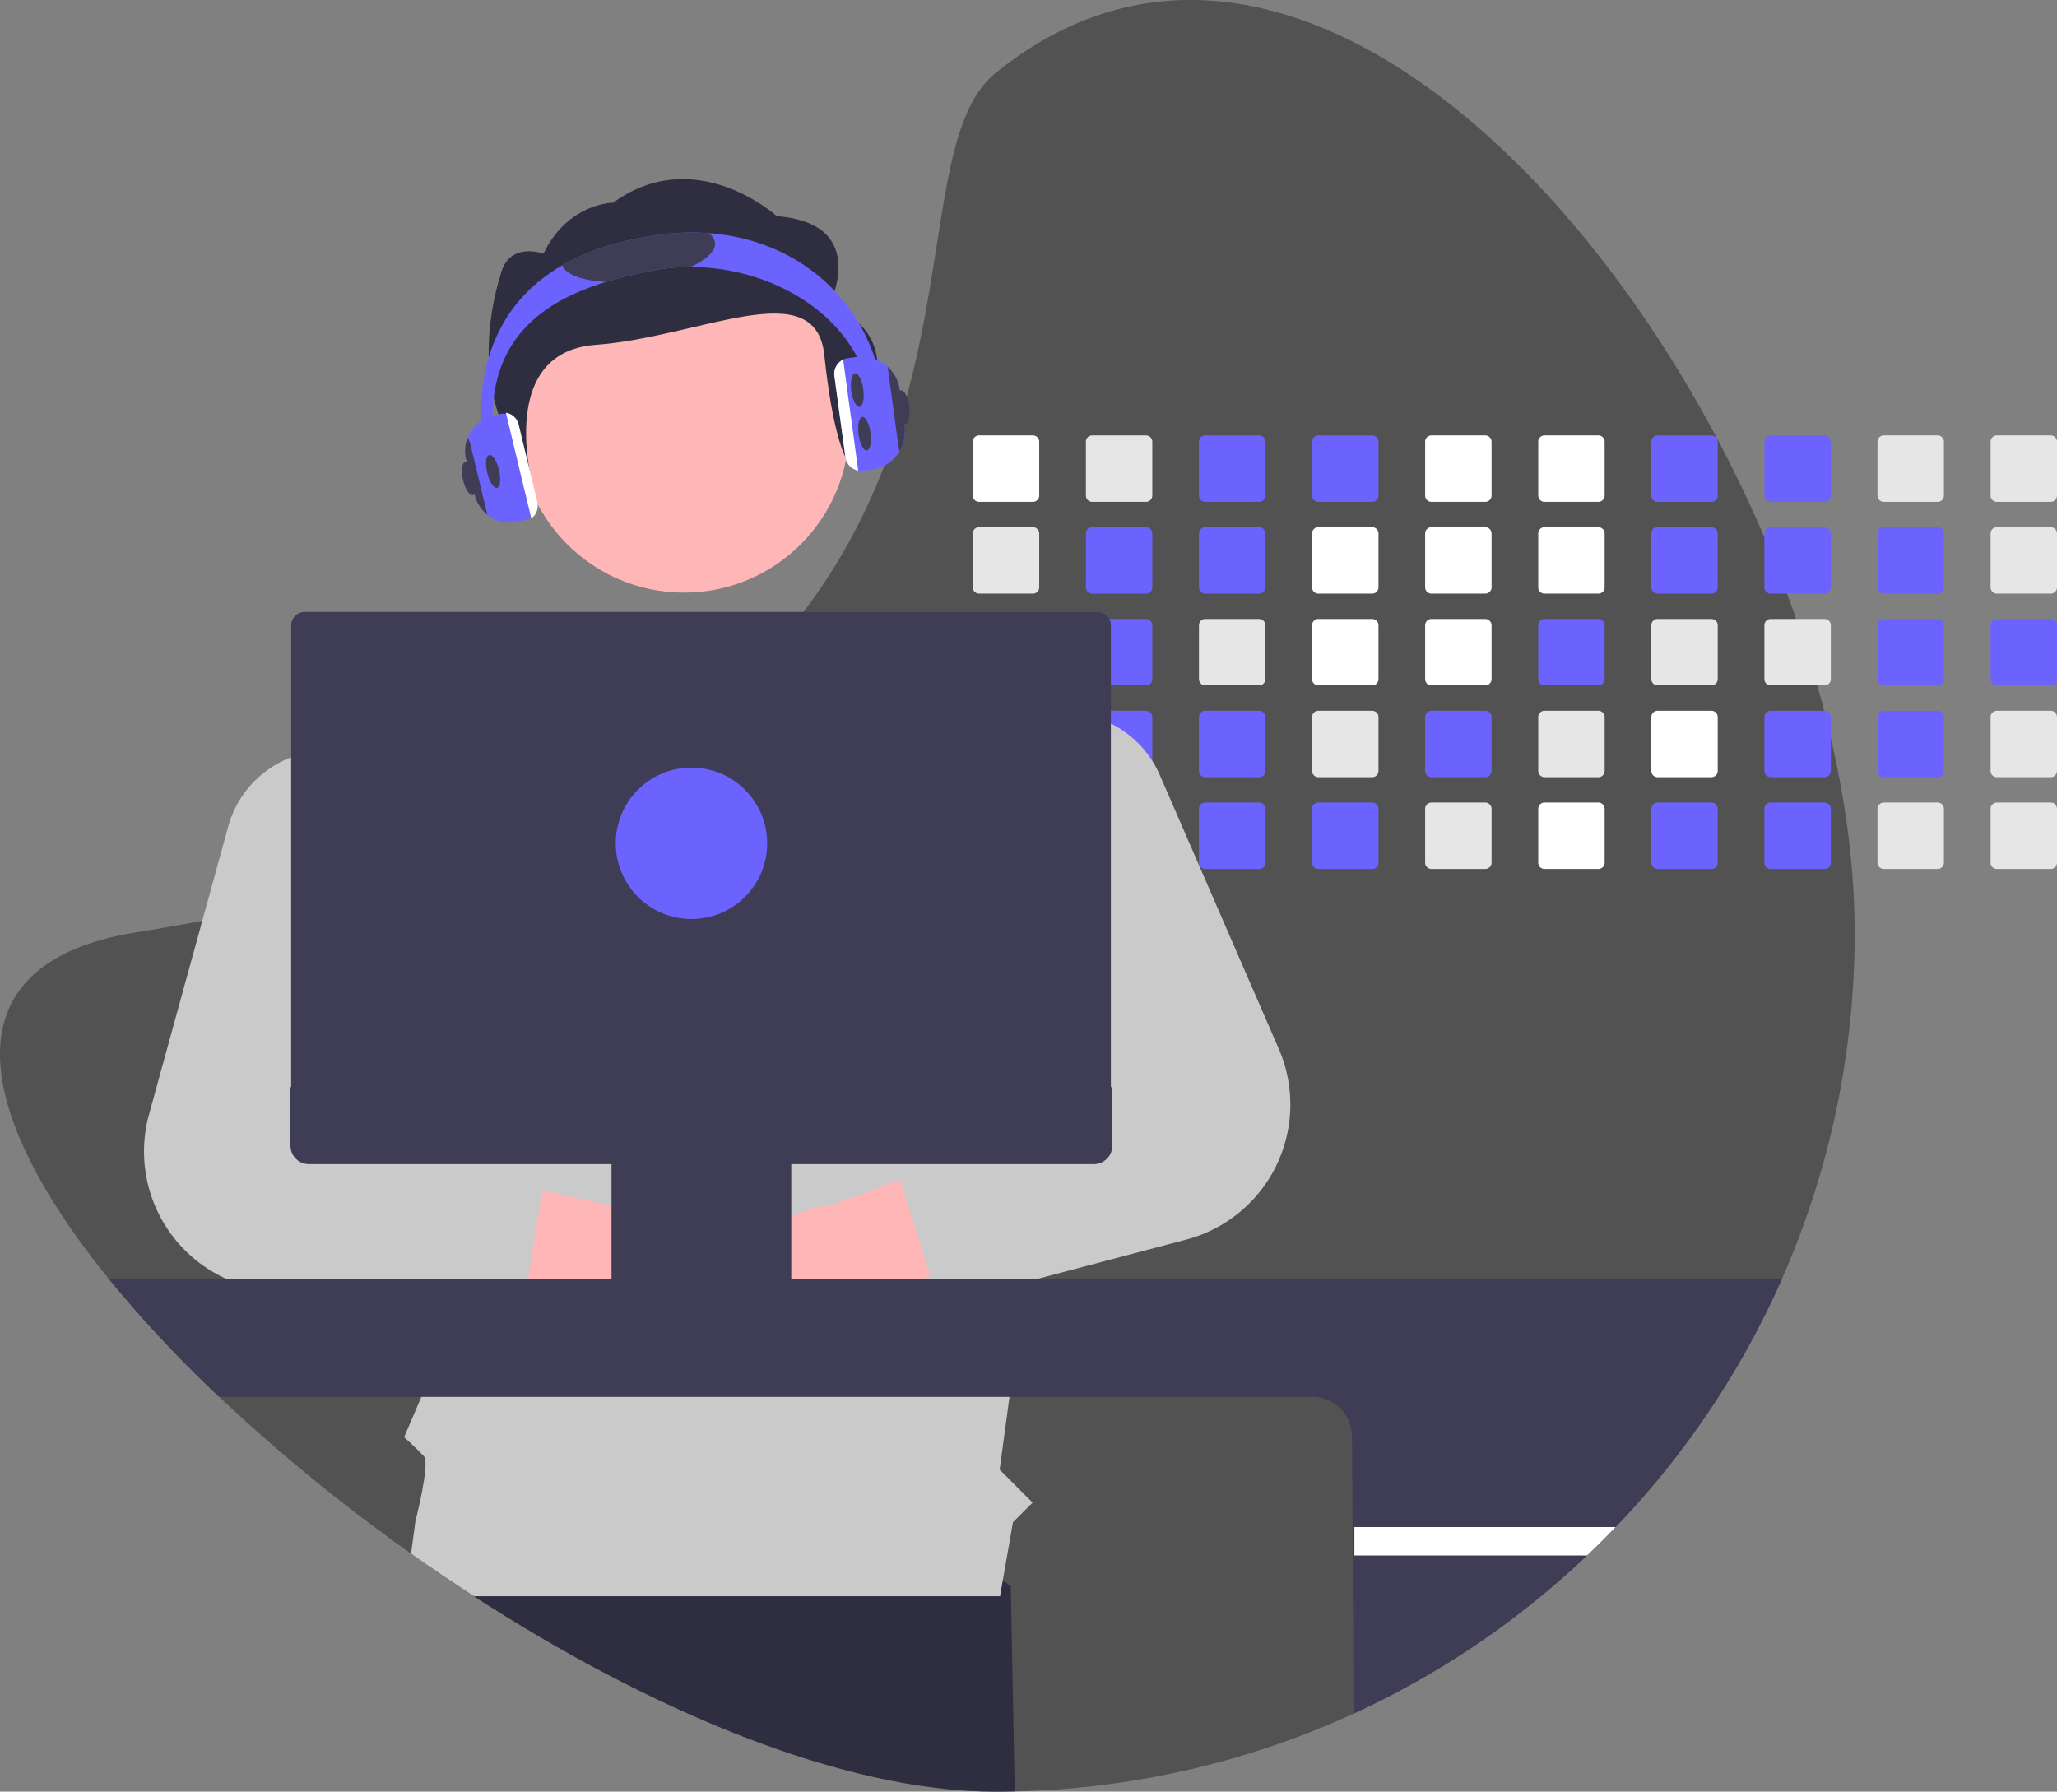 <?xml version="1.0" encoding="UTF-8" standalone="no"?>
<svg
   data-name="Layer 1"
   width="850.538"
   height="740.83"
   viewBox="0 0 850.538 740.83"
   version="1.1"
   id="svg336"
   xmlns="http://www.w3.org/2000/svg"
   xmlns:svg="http://www.w3.org/2000/svg">
  <rect x="0" y="0" width="850.538" height="740.83" fill="#808080" stroke="none"/>
  <defs
     id="defs340" />
  <path
     d="m 766.878,385.54 a 354.21,354.21 0 0 1 -98.85,245.9 q -5.745,6.015 -11.8,11.74 -9.225,8.775 -19.07,16.87 a 353.934,353.934 0 0 1 -217.58,80.69 q -3.975,0.09 -7.98,0.09 c -63.43,0 -143.21,-33.88 -215.61,-80.78 q -8.985,-5.82 -17.81,-11.91 -4.125,-2.82 -8.21,-5.72 a 730.43,730.43 0 0 1 -79.32,-64.8 514.116,514.116 0 0 1 -45.75,-48.92 c -55.63,-68.62 -67.9,-130.45 11.41,-143.16 q 14.085,-2.25 27.34,-4.81 19.2,-3.69 36.75,-7.97 23.64,-5.745 44.42,-12.46 6.99,-2.25 13.66,-4.59 c 65.74,-23.09 109.74,-53.2 139.69,-85.87 q 7.62,-8.295 14.05,-16.79 a 236.055,236.055 0 0 0 17.83,-27.12 254.898,254.898 0 0 0 18.41,-41.05 l 0.27,-0.78 c 23.83,-68.74 16.58,-132.5 42.87,-153.84 112.38,-91.23 252.29,38.69 317.96,191.9 q 4.965,11.58 9.34,23.3 1.965,5.235 3.79,10.49 4.8,13.695 8.71,27.46 1.5,5.25 2.86,10.49 c 0.97,3.77 1.9,7.53 2.76,11.29 6.39,27.53 9.86,54.68 9.86,80.35 z"
     fill="#f2f2f2"
     id="path182"
     style="fill:#242424;fill-opacity:0.501" />
  <path
     d="m 419.578,740.74 q -3.975,0.09 -7.98,0.09 c -63.43,0 -143.21,-33.88 -215.61,-80.78 q -8.985,-5.82 -17.81,-11.91 l 5.16,-31.4 156.21,-20.74 78.4,59.95 z"
     fill="#2f2e41"
     id="path184" />
  <path
     d="m 427.098,180.05 h -22.26 a 2.601,2.601 0 0 0 -2.6,2.6 v 22.27 a 2.593,2.593 0 0 0 2.6,2.59 h 22.26 a 2.599,2.599 0 0 0 2.6,-2.59 v -22.27 a 2.608,2.608 0 0 0 -2.6,-2.6 z"
     fill="#ffffff"
     id="path186" />
  <path
     d="m 427.098,218 h -22.26 a 2.601,2.601 0 0 0 -2.6,2.6 v 22.27 a 2.593,2.593 0 0 0 2.6,2.59 h 22.26 a 2.599,2.599 0 0 0 2.6,-2.59 v -22.27 a 2.608,2.608 0 0 0 -2.6,-2.6 z"
     fill="#e6e6e6"
     id="path188" />
  <path
     d="m 427.098,255.95 h -22.26 a 2.601,2.601 0 0 0 -2.6,2.6 v 22.26 a 2.595,2.595 0 0 0 2.6,2.6 h 22.26 a 2.601,2.601 0 0 0 2.6,-2.6 v -22.26 a 2.608,2.608 0 0 0 -2.6,-2.6 z"
     fill="#e6e6e6"
     id="path190" />
  <path
     d="m 429.658,296.04 a 2.617,2.617 0 0 0 -2.56,-2.14 h -22.26 a 2.601,2.601 0 0 0 -2.6,2.6 v 22.26 a 2.595,2.595 0 0 0 2.6,2.6 h 22.26 a 2.601,2.601 0 0 0 2.6,-2.6 v -22.26 a 2.313,2.313 0 0 0 -0.04,-0.46 z"
     fill="#e6e6e6"
     id="path192" />
  <path
     d="m 428.108,332.05 a 2.634,2.634 0 0 0 -1.01,-0.2 h -22.26 a 2.595,2.595 0 0 0 -2.6,2.6 v 22.26 a 2.588,2.588 0 0 0 2.6,2.6 h 22.26 a 2.601,2.601 0 0 0 2.6,-2.6 v -22.26 a 2.616,2.616 0 0 0 -1.59,-2.4 z"
     fill="#e6e6e6"
     id="path194" />
  <path
     d="m 473.858,180.05 h -22.26 a 2.601,2.601 0 0 0 -2.6,2.6 v 22.27 a 2.593,2.593 0 0 0 2.6,2.59 h 22.26 a 2.599,2.599 0 0 0 2.6,-2.59 v -22.27 a 2.608,2.608 0 0 0 -2.6,-2.6 z"
     fill="#e6e6e6"
     id="path196" />
  <path
     d="m 473.858,218 h -22.26 a 2.601,2.601 0 0 0 -2.6,2.6 v 22.27 a 2.593,2.593 0 0 0 2.6,2.59 h 22.26 a 2.599,2.599 0 0 0 2.6,-2.59 v -22.27 a 2.608,2.608 0 0 0 -2.6,-2.6 z"
     fill="#6c63ff"
     id="path198" />
  <path
     d="m 473.858,255.95 h -22.26 a 2.601,2.601 0 0 0 -2.6,2.6 v 22.26 a 2.595,2.595 0 0 0 2.6,2.6 h 22.26 a 2.601,2.601 0 0 0 2.6,-2.6 v -22.26 a 2.608,2.608 0 0 0 -2.6,-2.6 z"
     fill="#6c63ff"
     id="path200" />
  <path
     d="m 473.858,293.899 h -22.26 a 2.593,2.593 0 0 0 -2.46,1.78 2.478,2.478 0 0 0 -0.14,0.82 v 22.26 a 2.595,2.595 0 0 0 2.6,2.6 h 22.26 a 2.601,2.601 0 0 0 2.6,-2.6 v -22.26 a 2.608,2.608 0 0 0 -2.6,-2.6 z"
     fill="#6c63ff"
     id="path202" />
  <path
     d="m 473.858,331.85 h -22.26 a 2.595,2.595 0 0 0 -2.6,2.6 v 22.26 a 2.595,2.595 0 0 0 2.6,2.6 h 22.26 a 2.601,2.601 0 0 0 2.6,-2.6 v -22.26 a 2.601,2.601 0 0 0 -2.6,-2.6 z"
     fill="#e6e6e6"
     id="path204" />
  <path
     d="m 520.618,180.05 h -22.26 a 2.601,2.601 0 0 0 -2.6,2.6 v 22.27 a 2.593,2.593 0 0 0 2.6,2.59 h 22.26 a 2.599,2.599 0 0 0 2.6,-2.59 v -22.27 a 2.608,2.608 0 0 0 -2.6,-2.6 z"
     fill="#6c63ff"
     id="path206" />
  <path
     d="m 520.618,218 h -22.26 a 2.601,2.601 0 0 0 -2.6,2.6 v 22.27 a 2.593,2.593 0 0 0 2.6,2.59 h 22.26 a 2.599,2.599 0 0 0 2.6,-2.59 v -22.27 a 2.608,2.608 0 0 0 -2.6,-2.6 z"
     fill="#6c63ff"
     id="path208" />
  <path
     d="m 520.618,255.95 h -22.26 a 2.601,2.601 0 0 0 -2.6,2.6 v 22.26 a 2.595,2.595 0 0 0 2.6,2.6 h 22.26 a 2.601,2.601 0 0 0 2.6,-2.6 v -22.26 a 2.608,2.608 0 0 0 -2.6,-2.6 z"
     fill="#e6e6e6"
     id="path210" />
  <path
     d="m 520.618,293.899 h -22.26 a 2.601,2.601 0 0 0 -2.6,2.6 v 22.26 a 2.595,2.595 0 0 0 2.6,2.6 h 22.26 a 2.601,2.601 0 0 0 2.6,-2.6 v -22.26 a 2.608,2.608 0 0 0 -2.6,-2.6 z"
     fill="#6c63ff"
     id="path212" />
  <path
     d="m 520.618,331.85 h -22.26 a 2.595,2.595 0 0 0 -2.6,2.6 v 22.26 a 2.595,2.595 0 0 0 2.6,2.6 h 22.26 a 2.601,2.601 0 0 0 2.6,-2.6 v -22.26 a 2.601,2.601 0 0 0 -2.6,-2.6 z"
     fill="#6c63ff"
     id="path214" />
  <path
     d="m 567.378,180.05 h -22.26 a 2.601,2.601 0 0 0 -2.6,2.6 v 22.27 a 2.593,2.593 0 0 0 2.6,2.59 h 22.26 a 2.599,2.599 0 0 0 2.6,-2.59 v -22.27 a 2.608,2.608 0 0 0 -2.6,-2.6 z"
     fill="#6c63ff"
     id="path216" />
  <path
     d="m 567.378,218 h -22.26 a 2.601,2.601 0 0 0 -2.6,2.6 v 22.27 a 2.593,2.593 0 0 0 2.6,2.59 h 22.26 a 2.599,2.599 0 0 0 2.6,-2.59 v -22.27 a 2.608,2.608 0 0 0 -2.6,-2.6 z"
     fill="#ffffff"
     id="path218" />
  <path
     d="m 567.378,255.95 h -22.26 a 2.601,2.601 0 0 0 -2.6,2.6 v 22.26 a 2.595,2.595 0 0 0 2.6,2.6 h 22.26 a 2.601,2.601 0 0 0 2.6,-2.6 v -22.26 a 2.608,2.608 0 0 0 -2.6,-2.6 z"
     fill="#ffffff"
     id="path220" />
  <path
     d="m 567.378,293.899 h -22.26 a 2.601,2.601 0 0 0 -2.6,2.6 v 22.26 a 2.595,2.595 0 0 0 2.6,2.6 h 22.26 a 2.601,2.601 0 0 0 2.6,-2.6 v -22.26 a 2.608,2.608 0 0 0 -2.6,-2.6 z"
     fill="#e6e6e6"
     id="path222" />
  <path
     d="m 567.378,331.85 h -22.26 a 2.595,2.595 0 0 0 -2.6,2.6 v 22.26 a 2.595,2.595 0 0 0 2.6,2.6 h 22.26 a 2.601,2.601 0 0 0 2.6,-2.6 v -22.26 a 2.601,2.601 0 0 0 -2.6,-2.6 z"
     fill="#6c63ff"
     id="path224" />
  <path
     d="m 614.138,180.05 h -22.27 a 2.599,2.599 0 0 0 -2.59,2.6 v 22.27 a 2.591,2.591 0 0 0 2.59,2.59 h 22.27 a 2.599,2.599 0 0 0 2.6,-2.59 v -22.27 a 2.608,2.608 0 0 0 -2.6,-2.6 z"
     fill="#ffffff"
     id="path226" />
  <path
     d="m 614.138,218 h -22.27 a 2.599,2.599 0 0 0 -2.59,2.6 v 22.27 a 2.59,2.59 0 0 0 2.59,2.59 h 22.27 a 2.599,2.599 0 0 0 2.6,-2.59 v -22.27 a 2.608,2.608 0 0 0 -2.6,-2.6 z"
     fill="#ffffff"
     id="path228" />
  <path
     d="m 614.138,255.95 h -22.27 a 2.599,2.599 0 0 0 -2.59,2.6 v 22.26 a 2.593,2.593 0 0 0 2.59,2.6 h 22.27 a 2.601,2.601 0 0 0 2.6,-2.6 v -22.26 a 2.608,2.608 0 0 0 -2.6,-2.6 z"
     fill="#ffffff"
     id="path230" />
  <path
     d="m 614.138,293.899 h -22.27 a 2.599,2.599 0 0 0 -2.59,2.6 v 22.26 a 2.593,2.593 0 0 0 2.59,2.6 h 22.27 a 2.601,2.601 0 0 0 2.6,-2.6 v -22.26 a 2.608,2.608 0 0 0 -2.6,-2.6 z"
     fill="#6c63ff"
     id="path232" />
  <path
     d="m 614.138,331.85 h -22.27 a 2.593,2.593 0 0 0 -2.59,2.6 v 22.26 a 2.593,2.593 0 0 0 2.59,2.6 h 22.27 a 2.601,2.601 0 0 0 2.6,-2.6 v -22.26 a 2.601,2.601 0 0 0 -2.6,-2.6 z"
     fill="#e6e6e6"
     id="path234" />
  <path
     d="m 660.898,180.05 h -22.27 a 2.599,2.599 0 0 0 -2.59,2.6 v 22.27 a 2.591,2.591 0 0 0 2.59,2.59 h 22.27 a 2.599,2.599 0 0 0 2.6,-2.59 v -22.27 a 2.608,2.608 0 0 0 -2.6,-2.6 z"
     fill="#ffffff"
     id="path236" />
  <path
     d="m 660.898,218 h -22.27 a 2.599,2.599 0 0 0 -2.59,2.6 v 22.27 a 2.59,2.59 0 0 0 2.59,2.59 h 22.27 a 2.599,2.599 0 0 0 2.6,-2.59 v -22.27 a 2.608,2.608 0 0 0 -2.6,-2.6 z"
     fill="#ffffff"
     id="path238" />
  <path
     d="m 660.898,255.95 h -22.27 a 2.599,2.599 0 0 0 -2.59,2.6 v 22.26 a 2.593,2.593 0 0 0 2.59,2.6 h 22.27 a 2.601,2.601 0 0 0 2.6,-2.6 v -22.26 a 2.608,2.608 0 0 0 -2.6,-2.6 z"
     fill="#6c63ff"
     id="path240" />
  <path
     d="m 660.898,293.899 h -22.27 a 2.599,2.599 0 0 0 -2.59,2.6 v 22.26 a 2.593,2.593 0 0 0 2.59,2.6 h 22.27 a 2.601,2.601 0 0 0 2.6,-2.6 v -22.26 a 2.608,2.608 0 0 0 -2.6,-2.6 z"
     fill="#e6e6e6"
     id="path242" />
  <path
     d="m 660.898,331.85 h -22.27 a 2.593,2.593 0 0 0 -2.59,2.6 v 22.26 a 2.593,2.593 0 0 0 2.59,2.6 h 22.27 a 2.601,2.601 0 0 0 2.6,-2.6 v -22.26 a 2.601,2.601 0 0 0 -2.6,-2.6 z"
     fill="#ffffff"
     id="path244" />
  <path
     d="m 707.658,180.05 h -22.27 a 2.599,2.599 0 0 0 -2.59,2.6 v 22.27 a 2.591,2.591 0 0 0 2.59,2.59 h 22.27 a 2.599,2.599 0 0 0 2.6,-2.59 v -22.27 a 2.608,2.608 0 0 0 -2.6,-2.6 z"
     fill="#6c63ff"
     id="path246" />
  <path
     d="m 707.658,218 h -22.27 a 2.599,2.599 0 0 0 -2.59,2.6 v 22.27 a 2.59,2.59 0 0 0 2.59,2.59 h 22.27 a 2.599,2.599 0 0 0 2.6,-2.59 v -22.27 a 2.608,2.608 0 0 0 -2.6,-2.6 z"
     fill="#6c63ff"
     id="path248" />
  <path
     d="m 707.658,255.95 h -22.27 a 2.599,2.599 0 0 0 -2.59,2.6 v 22.26 a 2.593,2.593 0 0 0 2.59,2.6 h 22.27 a 2.601,2.601 0 0 0 2.6,-2.6 v -22.26 a 2.608,2.608 0 0 0 -2.6,-2.6 z"
     fill="#e6e6e6"
     id="path250" />
  <path
     d="m 707.658,293.899 h -22.27 a 2.599,2.599 0 0 0 -2.59,2.6 v 22.26 a 2.593,2.593 0 0 0 2.59,2.6 h 22.27 a 2.601,2.601 0 0 0 2.6,-2.6 v -22.26 a 2.608,2.608 0 0 0 -2.6,-2.6 z"
     fill="#ffffff"
     id="path252" />
  <path
     d="m 707.658,331.85 h -22.27 a 2.593,2.593 0 0 0 -2.59,2.6 v 22.26 a 2.593,2.593 0 0 0 2.59,2.6 h 22.27 a 2.601,2.601 0 0 0 2.6,-2.6 v -22.26 a 2.601,2.601 0 0 0 -2.6,-2.6 z"
     fill="#6c63ff"
     id="path254" />
  <path
     d="m 754.418,180.05 h -22.27 a 2.599,2.599 0 0 0 -2.59,2.6 v 22.27 a 2.591,2.591 0 0 0 2.59,2.59 h 22.27 a 2.599,2.599 0 0 0 2.6,-2.59 v -22.27 a 2.608,2.608 0 0 0 -2.6,-2.6 z"
     fill="#6c63ff"
     id="path256" />
  <path
     d="m 754.418,218 h -22.27 a 2.599,2.599 0 0 0 -2.59,2.6 v 22.27 a 2.59,2.59 0 0 0 2.59,2.59 h 22.27 a 2.599,2.599 0 0 0 2.6,-2.59 v -22.27 a 2.608,2.608 0 0 0 -2.6,-2.6 z"
     fill="#6c63ff"
     id="path258" />
  <path
     d="m 754.418,255.95 h -22.27 a 2.599,2.599 0 0 0 -2.59,2.6 v 22.26 a 2.593,2.593 0 0 0 2.59,2.6 h 22.27 a 2.601,2.601 0 0 0 2.6,-2.6 v -22.26 a 2.608,2.608 0 0 0 -2.6,-2.6 z"
     fill="#e6e6e6"
     id="path260" />
  <path
     d="m 754.418,293.899 h -22.27 a 2.599,2.599 0 0 0 -2.59,2.6 v 22.26 a 2.593,2.593 0 0 0 2.59,2.6 h 22.27 a 2.601,2.601 0 0 0 2.6,-2.6 v -22.26 a 2.608,2.608 0 0 0 -2.6,-2.6 z"
     fill="#6c63ff"
     id="path262" />
  <path
     d="m 754.418,331.85 h -22.27 a 2.593,2.593 0 0 0 -2.59,2.6 v 22.26 a 2.593,2.593 0 0 0 2.59,2.6 h 22.27 a 2.601,2.601 0 0 0 2.6,-2.6 v -22.26 a 2.601,2.601 0 0 0 -2.6,-2.6 z"
     fill="#6c63ff"
     id="path264" />
  <path
     d="m 801.178,180.05 h -22.27 a 2.599,2.599 0 0 0 -2.59,2.6 v 22.27 a 2.591,2.591 0 0 0 2.59,2.59 h 22.27 a 2.599,2.599 0 0 0 2.6,-2.59 v -22.27 a 2.608,2.608 0 0 0 -2.6,-2.6 z"
     fill="#e6e6e6"
     id="path266" />
  <path
     d="m 801.178,218 h -22.27 a 2.599,2.599 0 0 0 -2.59,2.6 v 22.27 a 2.59,2.59 0 0 0 2.59,2.59 h 22.27 a 2.599,2.599 0 0 0 2.6,-2.59 v -22.27 a 2.608,2.608 0 0 0 -2.6,-2.6 z"
     fill="#6c63ff"
     id="path268" />
  <path
     d="m 801.178,255.95 h -22.27 a 2.599,2.599 0 0 0 -2.59,2.6 v 22.26 a 2.593,2.593 0 0 0 2.59,2.6 h 22.27 a 2.601,2.601 0 0 0 2.6,-2.6 v -22.26 a 2.608,2.608 0 0 0 -2.6,-2.6 z"
     fill="#6c63ff"
     id="path270" />
  <path
     d="m 801.178,293.899 h -22.27 a 2.599,2.599 0 0 0 -2.59,2.6 v 22.26 a 2.593,2.593 0 0 0 2.59,2.6 h 22.27 a 2.601,2.601 0 0 0 2.6,-2.6 v -22.26 a 2.608,2.608 0 0 0 -2.6,-2.6 z"
     fill="#6c63ff"
     id="path272" />
  <path
     d="m 801.178,331.85 h -22.27 a 2.593,2.593 0 0 0 -2.59,2.6 v 22.26 a 2.593,2.593 0 0 0 2.59,2.6 h 22.27 a 2.601,2.601 0 0 0 2.6,-2.6 v -22.26 a 2.601,2.601 0 0 0 -2.6,-2.6 z"
     fill="#e6e6e6"
     id="path274" />
  <path
     d="m 847.938,180.05 h -22.27 a 2.599,2.599 0 0 0 -2.59,2.6 v 22.27 a 2.591,2.591 0 0 0 2.59,2.59 h 22.27 a 2.599,2.599 0 0 0 2.6,-2.59 v -22.27 a 2.608,2.608 0 0 0 -2.6,-2.6 z"
     fill="#e6e6e6"
     id="path276" />
  <path
     d="m 847.938,218 h -22.27 a 2.599,2.599 0 0 0 -2.59,2.6 v 22.27 a 2.591,2.591 0 0 0 2.59,2.59 h 22.27 a 2.599,2.599 0 0 0 2.6,-2.59 v -22.27 a 2.608,2.608 0 0 0 -2.6,-2.6 z"
     fill="#e6e6e6"
     id="path278" />
  <path
     d="m 847.938,255.95 h -22.27 a 2.599,2.599 0 0 0 -2.59,2.6 v 22.26 a 2.593,2.593 0 0 0 2.59,2.6 h 22.27 a 2.601,2.601 0 0 0 2.6,-2.6 v -22.26 a 2.608,2.608 0 0 0 -2.6,-2.6 z"
     fill="#6c63ff"
     id="path280" />
  <path
     d="m 847.938,293.899 h -22.27 a 2.599,2.599 0 0 0 -2.59,2.6 v 22.26 a 2.593,2.593 0 0 0 2.59,2.6 h 22.27 a 2.601,2.601 0 0 0 2.6,-2.6 v -22.26 a 2.608,2.608 0 0 0 -2.6,-2.6 z"
     fill="#e6e6e6"
     id="path282" />
  <path
     d="m 847.938,331.85 h -22.27 a 2.593,2.593 0 0 0 -2.59,2.6 v 22.26 a 2.593,2.593 0 0 0 2.59,2.6 h 22.27 a 2.601,2.601 0 0 0 2.6,-2.6 v -22.26 a 2.601,2.601 0 0 0 -2.6,-2.6 z"
     fill="#e6e6e6"
     id="path284" />
  <polygon
     points="335.475,660.051 336.005,659.981 336.095,660.051 "
     fill="#2f2e41"
     id="polygon286" />
  <circle
     id="b6132315-04e2-4cdb-a713-107c9cd58b0b"
     data-name="ab6171fa-7d69-4734-b81c-8dff60f9761b"
     cx="282.814"
     cy="176.733"
     r="68.322"
     fill="#ffb6b6" />
  <path
     id="f4304bdd-ba2d-4fff-b404-410205410c5d-2605"
     data-name="bf427902-b9bf-4946-b5d7-5c1c7e04535e"
     d="m 342.646,126.64 c 0,0 17.869,-34.161 -21.444,-37.266 0,0 -33.515,-30.402 -67.676,-5.558 0,0 -18.633,0 -28.823,21.086 0,0 -14.655,-5.558 -17.876,9.317 0,0 -10.723,31.055 0,59.005 10.723,27.95 14.285,31.055 14.285,31.055 0,0 -17.621,-58.598 25.27,-61.704 42.891,-3.106 90.887,-29.909 94.461,4.251 3.574,34.161 8.953,42.578 8.953,42.578 0,0 33.95,-48.789 -7.152,-62.764 z"
     fill="#2f2e41" />
  <path
     d="m 459.548,345.11 -0.22,1.16 -2.47,13.04 -17.07,90.2 -1.01,5.31 -2.12,11.23 -2.9,15.32 -6.43,33.95 -1.84,9.73 -0.69,3.65 -0.24,1.28 -1.91,10.07 -0.58,3.04 -4.66,34.53 -4.07,30.09 13.62,13.62 -8.12,8.12 -5.33,30.53 0.01,0.07 h -217.53 q -13.2,-8.55 -26.02,-17.63 l 1.79,-13.4 c 0,0 6.16,-23.93 3.57,-26.79 -2.58,-2.86 -8.24,-7.97 -8.24,-7.97 l 7.13,-16.64 0.99,-2.31 -1.66,-34.43 -0.04,-0.83 -0.55,-11.35 -0.07,-1.46 -0.11,-2.19 -2.11,-43.68 -0.04,-0.72 -0.64,-13.24 -0.6,-12.59 -0.26,-5.31 -2.57,-53.13 -1.74,-36.08 -1.52,-31.41 6.11,-2.07 65.35,-22.21 27.07,-35.19 56.34,0.42 27.58,0.21 46.02,42.68 10.47,5 0.08,0.04 7.51,3.59 19.04,9.09 20.13,9.62 10.33,4.93 z"
     fill="#cacaca"
     id="path290" />
  <path
     d="m 269.109,557.551 a 30.286,30.286 0 0 1 -40.664,-22.43 l -106.559,-15.118 37.043,-41.902 95.511,20.78 a 30.45,30.45 0 0 1 14.669,58.67 z"
     fill="#ffb6b6"
     id="path292" />
  <path
     d="m 221.598,481.37 a 13.522,13.522 0 0 0 -7.89,-4.87 l -43.72,-9.09 -4.49,-0.93 a 18.933,18.933 0 0 1 -12.53,-9.07 19.161,19.161 0 0 1 -2.45,-7.9 18.895,18.895 0 0 1 0.89,-7.48 l 15.15,-45.65 9.83,-29.62 a 41.792,41.792 0 0 0 2.09,-11.05 43.349,43.349 0 0 0 -9.07,-28.89 42.693,42.693 0 0 0 -49.01,-13.64 c -0.25,0.09 -0.51,0.19 -0.76,0.29 a 42.583,42.583 0 0 0 -25.31,28.41 l -10.68,38.85 -22.03,80.09 a 57.766,57.766 0 0 0 48.96,72.68 l 62.97,7.38 29.14,3.42 a 13.497,13.497 0 0 0 14.84,-10.73 4.895,4.895 0 0 0 0.11,-0.55 l 0.7,-4.32 5.93,-36.38 0.06,-0.37 a 13.475,13.475 0 0 0 -2.73,-10.58 z"
     fill="#cacaca"
     id="path294" />
  <path
     d="m 336.983,558.717 a 30.286,30.286 0 0 0 37.094,-27.94 l 103.362,-29.994 -42.582,-36.26 -91.626,34.041 a 30.45,30.45 0 0 0 -6.249,60.152 z"
     fill="#ffb6b6"
     id="path296" />
  <path
     d="M 528.758,433.69 479.598,320.55 a 42.819,42.819 0 0 0 -20.27,-21.35 43.356,43.356 0 0 0 -8.78,-3.2 c -0.47,-0.12 -0.94,-0.23 -1.41,-0.32 a 42.132,42.132 0 0 0 -19.48,0.36 42.814,42.814 0 0 0 -27.34,21.73 1.004,1.004 0 0 0 -0.08,0.14 43.1,43.1 0 0 0 -0.37,38.85 l 0.61,1.22 34.74,69.77 a 18.9,18.9 0 0 1 -10.5,26.19 l -2.44,0.88 -43.88,15.85 a 13.497,13.497 0 0 0 -8.33,16.79 l 0.11,0.35 12.3,39.36 c 0.06,0.18 0.12,0.36 0.19,0.54 a 7.054,7.054 0 0 0 0.4,0.99 13.482,13.482 0 0 0 15.81,7.53 l 23.68,-6.25 4.83,-1.28 61.15,-16.15 a 57.76,57.76 0 0 0 38.22,-78.86 z"
     fill="#cacaca"
     id="path298" />
  <path
     d="m 44.898,528.7 a 514.116,514.116 0 0 0 45.75,48.92 h 451.97 a 16.446,16.446 0 0 1 16.42,16.43 l 0.65,114.53 a 355.43,355.43 0 0 0 77.47,-48.53 q 9.84,-8.085 19.07,-16.87 6.045,-5.73 11.8,-11.74 a 355.629,355.629 0 0 0 68.82,-102.74 z"
     fill="#3f3d56"
     id="path300" />
  <path
     d="m 668.028,631.44 q -5.745,6.015 -11.8,11.74 h -96.21 v -11.74 z"
     fill="#ffffff"
     id="path302" />
  <path
     d="m 458.648,255.95 a 5.538,5.538 0 0 0 -4.87,-2.9 h -327.84 a 5.555,5.555 0 0 0 -5.54,5.55 v 196.22 h 338.93 v -196.22 a 5.385,5.385 0 0 0 -0.68,-2.65 z"
     fill="#3f3d56"
     id="path304" />
  <path
     d="m 120.101,449.507 v 24.214 a 7.644,7.644 0 0 0 7.644,7.644 h 125.097 v 47.787 h -1.662 a 0.993,0.993 0 0 0 -0.993,0.993 v 3.324 a 0.993,0.993 0 0 0 0.993,0.993 h 77.658 a 0.993,0.993 0 0 0 0.993,-0.993 v -3.324 a 0.993,0.993 0 0 0 -0.993,-0.993 h -1.662 v -47.787 h 125.097 a 7.644,7.644 0 0 0 7.644,-7.644 v -24.214 z"
     fill="#3f3d56"
     id="path306" />
  <circle
     cx="285.903"
     cy="348.704"
     r="31.306"
     fill="#6c63ff"
     id="circle308" />
  <path
     d="m 365.668,173 h -5 c 0,-37.8 -37.41,-62.57 -75.15,-62.59 a 82.382,82.382 0 0 0 -16.35,1.59 c -6.06,1.21 -12.35,2.66 -18.53,4.55 -24.37,7.47 -46.97,21.91 -46.97,56.45 a 78.591,78.591 0 0 0 2.54,19.88 l -4.84,1.26 a 83.876,83.876 0 0 1 -2.7,-21.14 c 0,-30.18 12.39,-50.91 33.79,-63.27 11.25,-6.5 24.98,-10.69 40.71,-12.73 a 97.131,97.131 0 0 1 19.75,-0.6 c 43.4,3.12 72.75,36.4 72.75,76.6 z"
     fill="#6c63ff"
     id="path310" />
  <path
     d="m 373.998,175.77 -1.97,-14.56 a 15.71,15.71 0 0 0 -5,-9.56 15.816,15.816 0 0 0 -13.25,-4 l -3.13,0.43 a 6.524,6.524 0 0 0 -4.35,2.53 6.548,6.548 0 0 0 -1.29,4.87 l 4.55,33.54 a 6.577,6.577 0 0 0 5.3,5.57 6.154,6.154 0 0 0 1.22,0.12 6.499,6.499 0 0 0 0.88,-0.06 l 3.5,-0.47 a 15.791,15.791 0 0 0 10.74,-6.43 c 0.27,-0.38 0.53,-0.77 0.77,-1.17 a 16.748,16.748 0 0 0 2.03,-10.81 z"
     fill="#6c63ff"
     id="path312" />
  <path
     d="m 348.628,148.69 a 6.432,6.432 0 0 0 -2.33,1.92 6.548,6.548 0 0 0 -1.29,4.87 l 4.55,33.54 a 6.577,6.577 0 0 0 5.3,5.57 z"
     fill="#ffffff"
     id="path314" />
  <path
     d="m 373.998,175.77 -1.97,-14.56 a 15.71,15.71 0 0 0 -5,-9.56 l 4.53,33.37 a 6.176,6.176 0 0 0 0.41,1.56 16.748,16.748 0 0 0 2.03,-10.81 z"
     fill="#3f3d56"
     id="path316" />
  <ellipse
     cx="330.137"
     cy="225.752"
     rx="2.5"
     ry="7"
     transform="rotate(-7.725)"
     fill="#3f3d56"
     id="ellipse318" />
  <ellipse
     cx="329.584"
     cy="207.512"
     rx="2.5"
     ry="7"
     transform="rotate(-7.725)"
     fill="#3f3d56"
     id="ellipse320" />
  <ellipse
     cx="347.47"
     cy="217.003"
     rx="2.5"
     ry="7"
     transform="rotate(-7.725)"
     fill="#3f3d56"
     id="ellipse322" />
  <path
     d="m 285.518,110.41 a 82.382,82.382 0 0 0 -16.35,1.59 c -6.06,1.21 -12.35,2.66 -18.53,4.55 -9.65,-0.47 -16.75,-2.97 -18.18,-6.82 11.25,-6.5 24.98,-10.69 40.71,-12.73 a 97.131,97.131 0 0 1 19.75,-0.6 5.727,5.727 0 0 1 2.72,3.82 c 0.47,3.48 -3.5,7.18 -10.12,10.19 z"
     fill="#3f3d56"
     id="path324" />
  <path
     d="m 221.678,207.7 -7.7,-32.01 a 6.024,6.024 0 0 0 -4.88,-4.55 6.733,6.733 0 0 0 -1,-0.08 6.026,6.026 0 0 0 -1.4,0.17 l -2.98,0.72 a 14.904,14.904 0 0 0 -10.99,17.96 l 3.45,14.36 a 15.845,15.845 0 0 0 5.34,8.62 14.045,14.045 0 0 0 1.36,0.97 14.809,14.809 0 0 0 11.37,1.84 l 2.97,-0.72 a 5.84,5.84 0 0 0 2.17,-1.01 5.993,5.993 0 0 0 2.29,-6.27 z"
     fill="#6c63ff"
     id="path326" />
  <ellipse
     cx="152.631"
     cy="237.232"
     rx="2.5"
     ry="7"
     transform="rotate(-13.531)"
     fill="#3f3d56"
     id="ellipse328" />
  <ellipse
     cx="142.206"
     cy="237.809"
     rx="2.5"
     ry="7"
     transform="rotate(-13.531)"
     fill="#3f3d56"
     id="ellipse330" />
  <path
     d="m 222.168,207.58 -7.7,-32.01 a 6.532,6.532 0 0 0 -5.29,-4.92 l 10.51,43.72 a 6.511,6.511 0 0 0 2.48,-6.79 z"
     fill="#ffffff"
     id="path332" />
  <path
     d="m 194.468,183.57 a 6.476,6.476 0 0 0 -1.17,-2.45 14.725,14.725 0 0 0 -0.57,8.79 l 3.45,14.36 a 15.845,15.845 0 0 0 5.34,8.62 z"
     fill="#3f3d56"
     id="path334" />
</svg>
